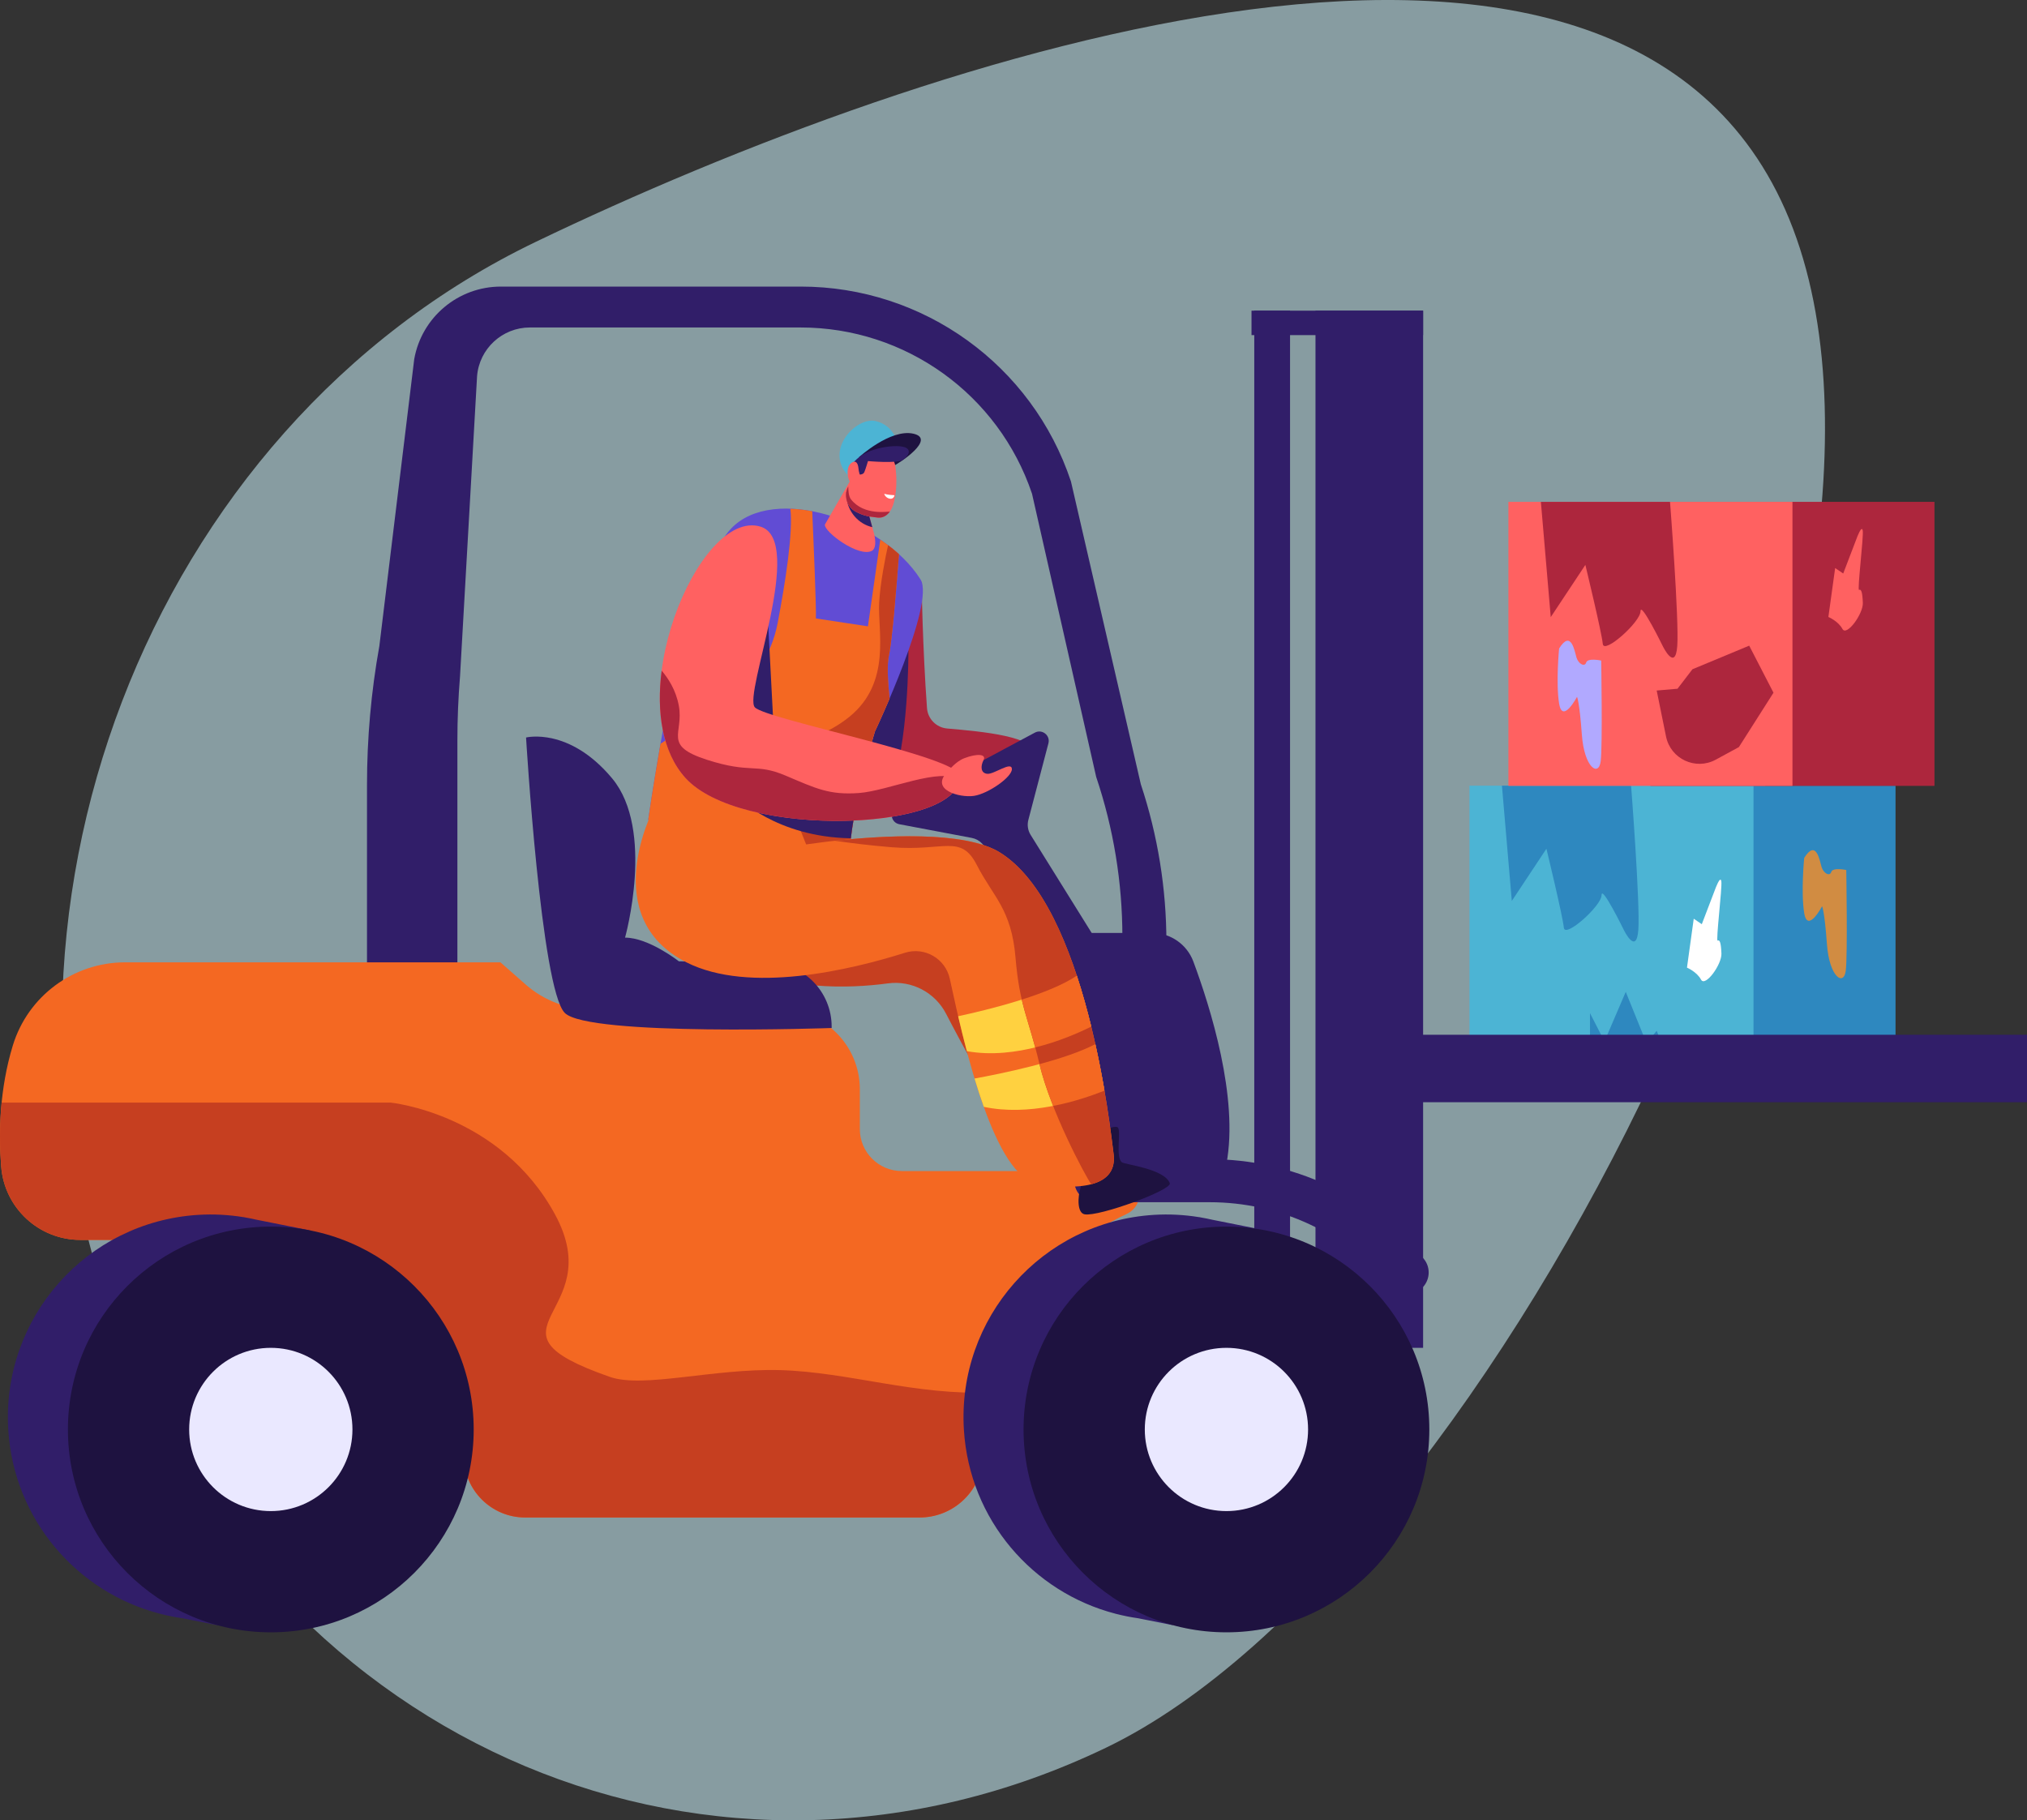 <?xml version="1.0" encoding="utf-8"?>
<!-- Generator: Adobe Illustrator 17.0.0, SVG Export Plug-In . SVG Version: 6.00 Build 0)  -->
<!DOCTYPE svg PUBLIC "-//W3C//DTD SVG 1.1//EN" "http://www.w3.org/Graphics/SVG/1.1/DTD/svg11.dtd">
<svg version="1.1" id="Слой_1" xmlns="http://www.w3.org/2000/svg" xmlns:xlink="http://www.w3.org/1999/xlink" x="0px" y="0px"
	 width="202.553px" height="181.926px" viewBox="0 0 202.553 181.926" enable-background="new 0 0 202.553 181.926"
	 xml:space="preserve">
<rect x="0" y="0" width="202.553" height="181.926" fill="#333333" stroke="none"/>
<g>
	<g>
		<path fill="#879ca1" d="M179.178,22.872c15.734,41.559-29.854,133.138-68.661,151.797s-83.022,0.095-98.756-41.463
			s2.97-90.375,41.777-109.034S163.444-18.686,179.178,22.872z"/>
	</g>
	<g>
		<rect x="161.032" y="78.522" fill="#2E88BF" width="28.384" height="28.384"/>
		<rect x="146.84" y="78.522" fill="#4CB4D4" width="28.384" height="28.384"/>
		<path fill="#2E88BF" d="M150.085,78.522l0.986,11.52l3.46-5.219c0,0,1.643,6.794,1.74,7.891c0.097,1.098,3.769-2.189,3.769-3.252
			s2.223,3.473,2.223,3.473s1.257,2.603,1.45,0c0.193-2.603-0.723-14.413-0.723-14.413H150.085z"/>
		<polygon fill="#2E88BF" points="158.884,106.906 158.884,101.254 160.331,104.08 162.457,99.127 164.531,104.25 165.55,103.017 
			167.097,106.906 		"/>
		<path fill="#FFFFFF" d="M168.575,96.707l0.676-4.888l0.806,0.546l1.341-3.51c0,0,0.505-1.404,0.609-0.78
			c0.104,0.624-0.572,6.032-0.364,5.928c0.208-0.104,0.334,0.208,0.375,1.3c0.041,1.092-1.623,3.38-2.039,2.6
			C169.563,97.123,168.575,96.707,168.575,96.707z"/>
		<path fill="#D18C42" d="M180.289,85.741c0,0-0.338,3.431,0,5.509c0.338,2.078,1.788-0.677,1.788-0.677s0.242,0.435,0.483,3.769
			c0.242,3.335,1.691,4.253,1.885,2.658c0.193-1.595,0.048-10.052,0.048-10.052s-1.353-0.29-1.498,0.193
			c-0.145,0.483-0.773,0.145-0.967-0.483C181.836,86.031,181.498,83.808,180.289,85.741z"/>
		<rect x="164.923" y="50.156" fill="#AD263D" width="28.384" height="28.384"/>
		<rect x="150.731" y="50.156" fill="#FF6161" width="28.384" height="28.384"/>
		<path fill="#AD263D" d="M153.976,50.156l0.986,11.52l3.46-5.219c0,0,1.643,6.794,1.74,7.891c0.097,1.098,3.769-2.189,3.769-3.252
			c0-1.063,2.223,3.473,2.223,3.473s1.257,2.603,1.45,0c0.193-2.603-0.723-14.413-0.723-14.413H153.976z"/>
		<path fill="#AD263D" d="M171.45,75.922c-2.013,1.095-4.512-0.07-4.968-2.315l-0.933-4.594l2.081-0.18l1.491-1.946l5.672-2.359
			l2.427,4.702l-3.458,5.436L171.45,75.922z"/>
		<path fill="#FF6161" d="M182.706,61.66l0.676-4.888l0.806,0.546l1.341-3.51c0,0,0.505-1.404,0.609-0.78
			c0.104,0.624-0.572,6.032-0.364,5.928c0.208-0.104,0.334,0.208,0.375,1.3c0.041,1.092-1.623,3.38-2.039,2.6
			C183.693,62.076,182.706,61.66,182.706,61.66z"/>
		<path fill="#B1A9FF" d="M155.799,64.809c0,0-0.338,3.431,0,5.509c0.338,2.078,1.788-0.677,1.788-0.677s0.242,0.435,0.483,3.769
			c0.242,3.335,1.691,4.253,1.885,2.658c0.193-1.595,0.048-10.052,0.048-10.052s-1.353-0.29-1.498,0.193
			c-0.145,0.483-0.773,0.145-0.967-0.483C157.345,65.099,157.007,62.876,155.799,64.809z"/>
		<path fill="#AD263D" d="M92.632,70.768c-0.434-5.9-0.547-12.641-0.547-12.641s-6.644,6.242-8.039,12.156
			c-0.986,4.176,1.79,8.411,4.739,8.758c0.002,0.001,0.004,0.001,0.006,0.002c5.351,1.76,14.625-0.67,14.691-3.59
			c0.042-1.858-5.25-2.334-8.837-2.646C93.564,72.712,92.711,71.849,92.632,70.768z"/>
		<path fill="#4CB4D4" d="M89.724,44.453c0,0-0.279-1.931-2.245-2.376c-1.966-0.444-5.338,3.1-2.5,5.668
			C87.817,50.313,89.724,44.453,89.724,44.453z"/>
		<path fill="#311E69" d="M90.776,65.022l-6.907,6.384c-0.308,3.781,2.231,7.318,4.915,7.633c0.002,0.001,0.004,0.001,0.006,0.002
			c0.046,0.015,0.093,0.029,0.14,0.044C90.829,74.524,90.776,65.022,90.776,65.022z"/>
		<path fill="#1E1240" d="M85.824,45.703c0,0,3.156-2.883,5.454-2.358c2.298,0.525-1.431,2.972-2.026,3.236
			C88.657,46.845,85.824,45.703,85.824,45.703z"/>
		<path fill="#C63F20" d="M69.57,80.948c0,0-5.598,10.711,3.327,15.227c5.568,2.818,11.874,2.638,15.829,2.105
			c2.384-0.322,4.713,0.905,5.817,3.043c3.266,6.322,9.999,18.348,14.268,19.01c5.806,0.9,7.097-2.541,6.774-5.014
			c-0.323-2.473-7.419-19.603-16.129-24.946c-5.074-3.113-15.008-5.914-15.008-5.914L69.57,80.948z"/>
		<rect x="131.454" y="31.049" fill="#311E69" width="10.753" height="103.655"/>
		<rect x="125.336" y="31.049" fill="#311E69" width="3.575" height="103.655"/>
		<rect x="125.06" y="31.049" fill="#311E69" width="17.147" height="2.443"/>
		<path fill="#311E69" d="M89.6,80.619l13.811-7.399c0.724-0.388,1.563,0.273,1.355,1.068l-2.005,7.653
			c-0.133,0.509-0.051,1.051,0.227,1.497l8.934,14.354l1.936,18.925l-10.108,1.609L98.639,85.33
			c-0.124-0.802-0.74-1.438-1.537-1.589l-7.232-1.367C88.997,82.209,88.817,81.039,89.6,80.619z"/>
		<path fill="#311E69" d="M36.673,98.756V78.437c0-4.652,0.413-9.296,1.235-13.875l3.486-28.678c0.752-4.192,4.4-7.243,8.659-7.243
			h29.969c12.253,0,23.13,7.846,26.995,19.474l6.982,30.261c1.693,5.095,2.557,10.429,2.557,15.798v0.066h-4.399v-0.613
			c0-5.433-0.884-10.83-2.617-15.979l-6.413-28.305c-3.342-9.928-12.649-16.615-23.124-16.615H52.953
			c-2.758,0-5.055,2.116-5.281,4.865l-1.703,29.999c-0.175,2.137-0.263,4.281-0.263,6.426v24.739H36.673z"/>
		<path fill="#F46822" d="M12.5,96.176h37.507l2.515,2.213c1.844,1.623,4.217,2.518,6.673,2.518h18.769
			c4.394,0,7.957,3.562,7.957,7.957v3.978c0,2.316,1.878,4.194,4.194,4.194h21.483c2.419,0,3.146,3.287,0.953,4.307l0,0
			c-7.466,3.473-12.611,10.555-13.606,18.729l-0.729,5.991c-0.389,3.194-3.101,5.596-6.319,5.596H52.48
			c-3.385,0-6.129-2.744-6.129-6.129l0,0c0-11.936-9.676-21.613-21.613-21.613H8.031c-4.145,0-7.588-3.189-7.912-7.322
			c-0.272-3.466-0.153-7.784,1.157-12.093C2.78,99.56,7.333,96.176,12.5,96.176z"/>
		<path fill="#C63F20" d="M98.214,146.063l0.729-5.991c0.038-0.308,0.083-0.614,0.132-0.919c-7.602,0.345-14.239-2.032-21.131-2.222
			c-6.66-0.183-13.645,1.847-16.996,0.679c-13.87-4.838,0-6.129-5.484-16.233c-5.484-10.105-16.451-11.184-16.451-11.184H0.164
			c-0.226,2.298-0.196,4.481-0.045,6.403c0.324,4.132,3.767,7.322,7.912,7.322h16.707c11.936,0,21.613,9.676,21.613,21.613l0,0
			c0,3.385,2.744,6.129,6.129,6.129h39.416C95.114,151.659,97.825,149.257,98.214,146.063z"/>
		<g>
			<path fill="#311E69" d="M126.203,123.822l0.203-0.869l-5.255-1.049c-0.388-0.09-0.78-0.167-1.175-0.235l-0.16-0.032l-0.001,0.005
				c-1.463-0.237-2.972-0.322-4.513-0.227c-11.176,0.693-19.674,10.314-18.981,21.489c0.557,8.986,6.888,16.236,15.156,18.374
				l-0.001,0.003l0.048,0.01c0.721,0.184,1.455,0.334,2.202,0.438l3.47,0.69l0.121-0.516c0.164-0.006,0.328-0.008,0.493-0.018
				c11.175-0.693,19.673-10.314,18.981-21.489C136.342,133.156,132.143,127.043,126.203,123.822z"/>
			<circle fill="#1E1240" cx="122.555" cy="142.862" r="20.274"/>
			<circle fill="#EAE8FF" cx="122.555" cy="142.862" r="8.158"/>
		</g>
		<path fill="#311E69" d="M108.142,93.237h6.983c1.836,0,3.483,1.138,4.123,2.859c1.695,4.554,4.548,13.615,3.306,20.223
			l-10.613,4.014L108.142,93.237z"/>
		<g>
			<path fill="#311E69" d="M140.616,129.326c-0.612,0-1.219-0.26-1.645-0.764c-4.511-5.346-11.109-8.412-18.104-8.412h-11.364
				c-1.188,0-2.151-0.963-2.151-2.151c0-1.188,0.963-2.151,2.151-2.151h11.364c8.265,0,16.061,3.623,21.391,9.939
				c0.766,0.908,0.651,2.265-0.257,3.03C141.598,129.159,141.106,129.326,140.616,129.326z"/>
		</g>
		<path fill="#311E69" d="M52.568,73.707c0,0,1.505,25.161,3.871,27.527c2.366,2.366,26.666,1.505,26.666,1.505v-0.138
			c0-3.501-2.812-6.353-6.313-6.402l-8.956-0.126c0,0-3.011-2.366-5.376-2.366c0,0,3.011-10.753-1.29-15.914
			C56.869,72.632,52.568,73.707,52.568,73.707z"/>
		<polygon fill="#311E69" points="139.084,103.416 202.553,103.416 202.553,110.154 140.621,110.154 		"/>
		<path fill="#614CD4" d="M84.945,86.717c-0.475-3.906,2.482-13.611,2.482-13.611s6.062-12.812,4.557-15.199
			c-3.755-5.958-14.714-9.544-18.938-5.071c-1.441,1.526-2.731,4.873-3.683,7.243c-2.263,5.633-4.59,21.853-4.59,21.853
			C67.913,83.686,75.491,86.863,84.945,86.717z"/>
		<path fill="#FF6161" d="M85.071,47.843l-2.639,4.578c-0.124,0.718,3.421,3.344,4.706,2.62c0.376-0.212,0.396-0.916,0.204-1.714
			l-1.198-4.372L85.071,47.843z"/>
		<path fill="#311E69" d="M86.384,49.833c-0.77-0.27-1.819-0.652-1.819-0.652s-0.137,1.274,0.814,2.404
			c0.503,0.598,1.147,0.951,1.788,1.102L86.384,49.833z"/>
		<path fill="#FF6161" d="M86.299,46.075l-1.566,2.6c-0.448,0.897-0.103,1.99,0.782,2.461c0.707,0.377,1.195,0.49,2.186,0.595
			c0.826,0.087,1.415-0.589,1.657-1.642c0.314-1.366,0.214-2.714,0.121-3.432C89.266,45.019,87.444,44.455,86.299,46.075z"/>
		<path fill="#FFFFFF" d="M89.385,49.493c0,0-0.029,0.274-0.284,0.341c-0.254,0.067-0.656-0.141-0.744-0.483
			C88.358,49.352,88.773,49.474,89.385,49.493z"/>
		<g>
			<path fill="#AD263D" d="M85.035,49.904c-0.243-0.309-0.267-0.924-0.268-1.286l-0.034,0.057c-0.448,0.897-0.103,1.99,0.782,2.461
				c0.707,0.377,1.195,0.49,2.186,0.595c0.504,0.053,0.919-0.179,1.222-0.606C88.756,51.114,86.337,51.561,85.035,49.904z"/>
		</g>
		<path fill="#311E69" d="M85.745,47.424c0,0,0.49,0.074,0.623-0.234c0.133-0.308,0.367-1.108,0.367-1.108s2.894,0.261,3.469-0.114
			c0.575-0.375,0.994-1.078,0.067-1.311c-0.927-0.233-3.448,0.08-4.669,1.237C84.38,47.05,84.933,47.578,85.745,47.424z"/>
		<path fill="#F46822" d="M88.891,69.817c-0.177-1.697-0.268-3.398-0.07-4.282c0.315-1.406,0.747-6.672,1.009-10.15
			c-0.574-0.522-1.2-1.01-1.865-1.459l-1.235,8.67l-5.201-0.788c0.055-0.884-0.23-7.653-0.364-10.713
			c-0.741-0.142-1.474-0.227-2.187-0.252c0.293,2.367-0.517,7.466-1.267,11.411c-0.634,3.336-2.616,6.261-5.477,8.09l-6.23,3.983
			c-0.744,4.217-1.23,7.606-1.23,7.606c3.14,1.755,10.719,4.931,20.172,4.786c-0.475-3.906,2.482-13.611,2.482-13.611
			S88.073,71.74,88.891,69.817z"/>
		<path fill="#C63F20" d="M89.83,55.385c-0.344-0.313-0.708-0.612-1.087-0.899c-0.274,1.241-0.777,3.734-0.891,5.744
			c-0.158,2.796,1.258,7.957-2.963,11.398c-4.221,3.441-8.952,2.079-6.084,8.53c0.994,2.237,1.834,4.508,2.652,6.464
			c1.129,0.078,2.293,0.113,3.488,0.095c-0.475-3.906,2.482-13.611,2.482-13.611s0.646-1.366,1.465-3.289
			c-0.177-1.697-0.268-3.398-0.07-4.282C89.136,64.129,89.568,58.863,89.83,55.385z"/>
		<path fill="#FF6161" d="M85.89,47.353c-0.058-0.179-0.088-0.364-0.107-0.551c-0.036-0.356-0.173-0.876-0.674-0.562
			c-0.729,0.456-0.432,2.34,0.462,2.395C86.234,48.674,86.036,47.804,85.89,47.353z"/>
		<path fill="#311E69" d="M73.643,79.637c0,0,3.928,4.036,11.38,4.141c0.152-1.319,0.423-2.786,0.73-4.2L73.643,79.637z"/>
		<polygon fill="#311E69" points="76.614,59.513 77.301,72.703 71.349,70.839 		"/>
		<path fill="#FF6161" d="M76.002,52.635c-6.183-1.909-14.281,17.656-7.498,25.122c5.569,6.129,27.789,5.355,27.397-0.244
			c-0.133-1.89-19.286-5.598-20.466-6.816C74.228,69.449,80.544,54.037,76.002,52.635z"/>
		<path fill="#1E1240" d="M107.987,118.651c0.096-0.313-0.463-2.495-0.473-2.724c-0.038-0.839,0.438-1.563,1.157-2.068
			c0.453-0.318,2.562-1.489,3.01-1.196c0.401,0.263-0.252,2.968,0.426,3.497c0.295,0.231,4.256,0.646,4.787,2.091
			c0.248,0.676-7.057,3.354-8.501,3.11C107.637,121.234,107.67,119.681,107.987,118.651z"/>
		<path fill="#AD263D" d="M95.877,77.988c-1.832-1.399-7.102,1.055-10.053,1.268c-2.966,0.214-4.295-0.459-7.326-1.743
			c-3.03-1.284-3.421-0.15-7.865-1.584c-4.444-1.434-2.294-2.581-2.796-5.376c-0.286-1.596-1.086-2.793-1.72-3.528
			c-0.526,4.099,0.035,8.143,2.388,10.732C73.912,83.708,95.015,83.151,95.877,77.988z"/>
		<path fill="#FF6161" d="M94.772,77.04c0,0,0.719-0.932,1.586-1.263c1.264-0.484,2.24-0.433,1.922,0.193
			c-0.319,0.626-0.282,1.313,0.39,1.366c0.672,0.054,2.419-1.29,2.446-0.484c0.027,0.806-2.366,2.473-3.79,2.688
			C95.901,79.755,92.783,78.922,94.772,77.04z"/>
		<path fill="#F46822" d="M65.263,80.948c0,0-5.598,10.711,3.327,15.227c6.297,3.186,16.421,0.754,21.837-0.954
			c1.972-0.622,4.05,0.582,4.485,2.603c1.545,7.183,4.465,19.823,8.839,20.501c5.806,0.9,7.849-0.534,7.527-3.007
			c-0.323-2.473-2.688-24.8-11.398-30.143c-5.074-3.113-19.739-0.717-19.739-0.717L65.263,80.948z"/>
		<g>
			<path fill="#FFD140" d="M109.046,102.598c-0.41-1.679-0.888-3.401-1.443-5.089c-2.895,1.955-8.926,3.424-11.857,4.055
				c0.264,1.129,0.553,2.305,0.866,3.489C101.488,105.94,106.69,103.773,109.046,102.598z"/>
			<path fill="#FFD140" d="M109.454,104.351c-3.33,1.74-9.663,3.002-12.072,3.438c0.291,0.968,0.599,1.918,0.925,2.829
				c4.445,0.947,9.282-0.514,12.059-1.618C110.121,107.577,109.821,106.002,109.454,104.351z"/>
		</g>
		<path fill="#C63F20" d="M111.277,115.319c-0.323-2.473-2.688-24.8-11.398-30.143c-3.555-2.181-11.816-1.658-16.445-1.149
			c1.582,0.229,3.543,0.473,5.668,0.647c5.257,0.43,6.906-1.362,8.519,1.792c1.613,3.154,3.453,4.377,3.859,9.25
			c0.406,4.872,1.299,5.999,2.393,10.633c1.095,4.634,4.517,11.067,5.172,12.008l0,0
			C110.823,117.894,111.469,116.791,111.277,115.319z"/>
		<g>
			<path fill="#F46822" d="M107.602,97.509c-1.358,0.917-3.404,1.726-5.497,2.393c0.364,1.563,0.825,2.849,1.346,4.778
				c2.342-0.578,4.36-1.466,5.594-2.082C108.636,100.919,108.157,99.196,107.602,97.509z"/>
			<path fill="#F46822" d="M110.273,108.465c0-0.003-0.001-0.005-0.001-0.008c-0.031-0.176-0.063-0.354-0.096-0.534
				c-0.001-0.008-0.003-0.016-0.004-0.023c-0.031-0.17-0.063-0.341-0.096-0.514c-0.004-0.02-0.007-0.04-0.011-0.06
				c-0.03-0.16-0.061-0.321-0.093-0.484c-0.006-0.033-0.013-0.066-0.019-0.099c-0.03-0.156-0.062-0.314-0.094-0.473
				c-0.008-0.038-0.015-0.075-0.023-0.114c-0.032-0.157-0.064-0.315-0.097-0.474c-0.008-0.04-0.016-0.08-0.025-0.12
				c-0.036-0.172-0.072-0.345-0.11-0.519c-0.006-0.027-0.011-0.054-0.017-0.081c-0.043-0.202-0.088-0.406-0.133-0.61
				c-1.472,0.769-3.532,1.445-5.58,1.998l0,0c0.308,1.304,0.801,2.75,1.364,4.177c2.001-0.389,3.801-0.998,5.128-1.526
				C110.336,108.824,110.305,108.646,110.273,108.465z"/>
		</g>
		<g>
			<path fill="#311E69" d="M30.71,123.822l0.203-0.869l-5.256-1.049c-0.388-0.09-0.78-0.167-1.175-0.235l-0.16-0.032l-0.001,0.005
				c-1.463-0.237-2.972-0.322-4.513-0.227c-11.175,0.693-19.673,10.314-18.981,21.489c0.557,8.986,6.888,16.236,15.156,18.374
				l-0.001,0.003l0.048,0.01c0.721,0.184,1.455,0.334,2.202,0.438l3.47,0.69l0.12-0.516c0.164-0.006,0.328-0.008,0.493-0.018
				c11.175-0.693,19.673-10.314,18.981-21.489C40.848,133.156,36.649,127.043,30.71,123.822z"/>
			<circle fill="#1E1240" cx="27.061" cy="142.862" r="20.274"/>
			<circle fill="#EAE8FF" cx="27.061" cy="142.862" r="8.158"/>
		</g>
	</g>
</g>
</svg>
